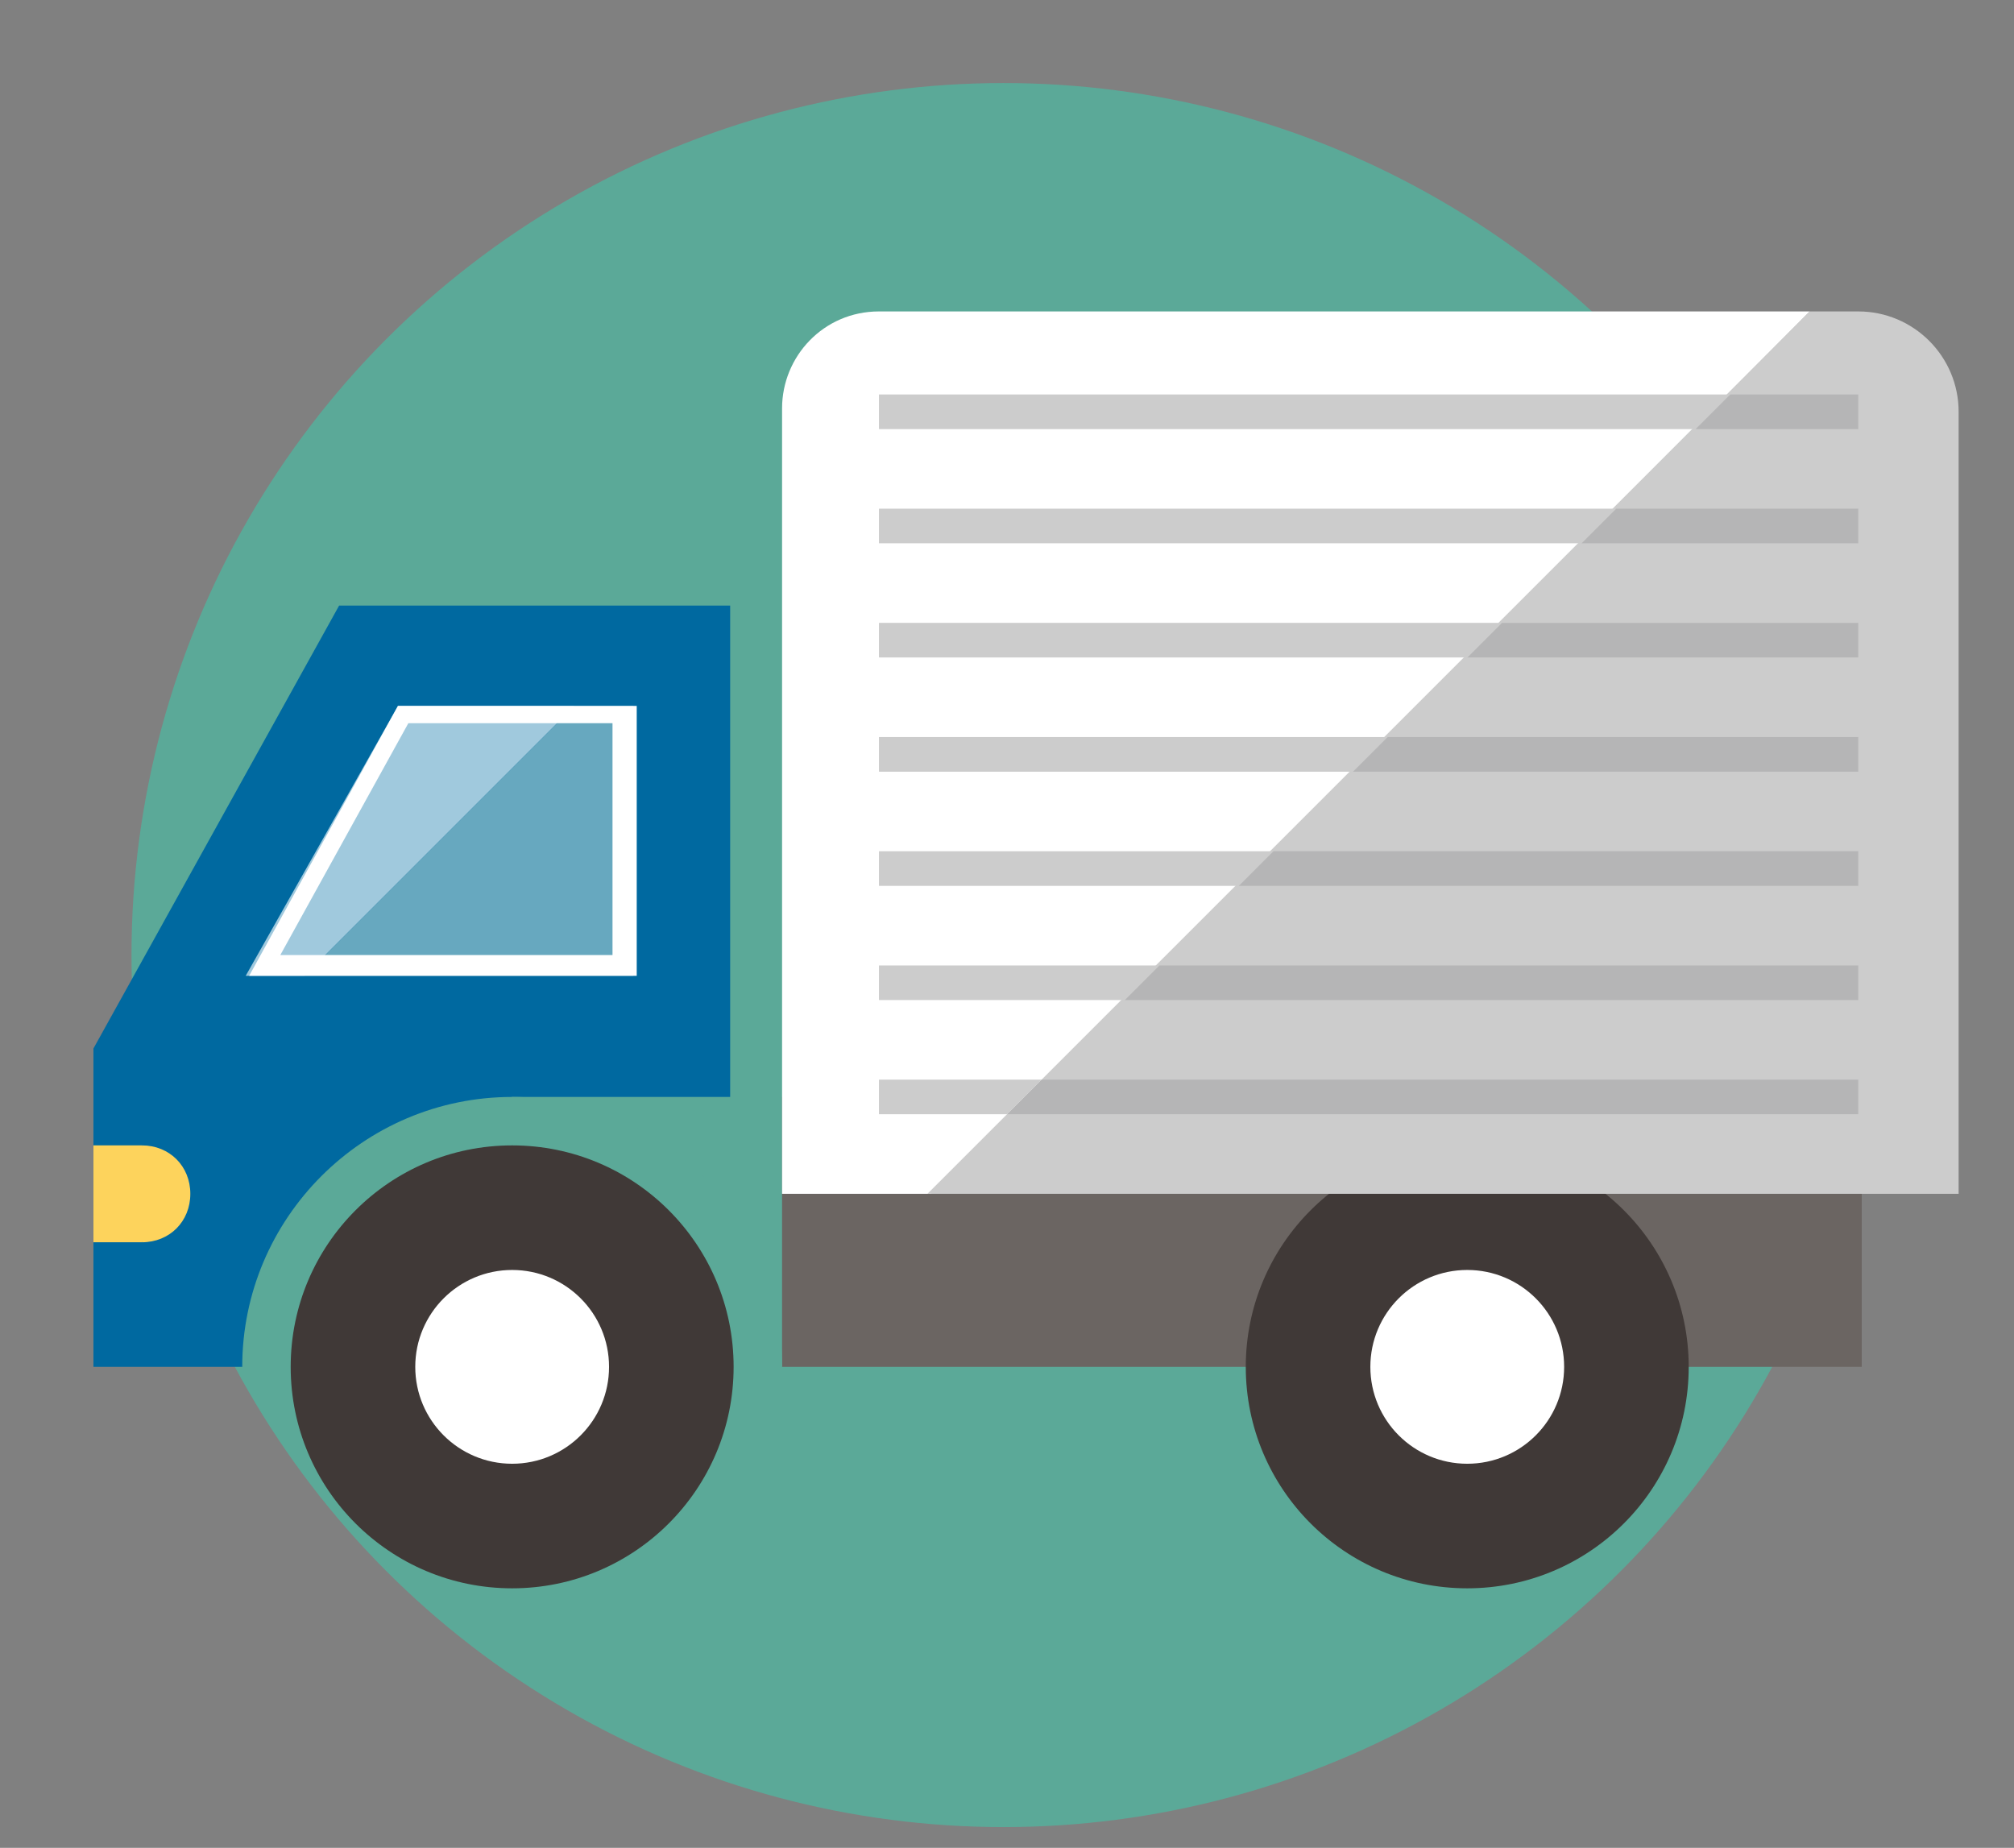 <?xml version="1.0" encoding="utf-8"?>
<!-- Generator: Adobe Illustrator 21.1.0, SVG Export Plug-In . SVG Version: 6.00 Build 0)  -->
<svg version="1.1" id="レイヤー_1" xmlns="http://www.w3.org/2000/svg" xmlns:xlink="http://www.w3.org/1999/xlink" x="0px"
	 y="0px" viewBox="0 0 58.2 53.4" style="enable-background:new 0 0 58.2 53.4;" xml:space="preserve">
<rect x="0" y="0" width="58.2" height="53.4" fill="#808080" stroke="none"/>
<style type="text/css">
	.st0{fill:#5BA998;}
	.st1{fill:#6B6562;}
	.st2{fill:#0069A0;}
	.st3{fill:#403937;}
	.st4{fill:#FFFFFF;}
	.st5{fill:#FDD35C;}
	.st6{fill:#A0C9DD;}
	.st7{fill:#67A8BF;}
	.st8{fill:#CCCCCC;}
	.st9{fill:#B5B5B6;}
</style>
<circle class="st0" cx="29" cy="27.6" r="25.2"/>
<rect x="22.6" y="31.7" class="st1" width="31.2" height="7.8"/>
<polygon class="st2" points="7,39.5 2.7,39.5 2.7,30.3 9.8,17.5 21.1,17.5 21.1,31.7 14.8,31.7 "/>
<g>
	<path class="st0" d="M22.6,39.5c0-4.3-3.5-7.8-7.8-7.8c-4.3,0-7.8,3.5-7.8,7.8H22.6z"/>
	<circle class="st3" cx="14.8" cy="39.5" r="6.4"/>
	<circle class="st4" cx="14.8" cy="39.5" r="2.8"/>
</g>
<g>
	<path class="st5" d="M4.1,33.1c0.8,0,1.4,0.6,1.4,1.4c0,0.8-0.6,1.4-1.4,1.4V33.1z"/>
	<polygon class="st5" points="2.7,35.9 3.4,35.9 4.1,35.9 4.8,34.5 4.1,33.1 3.4,33.1 2.7,33.1 2.7,34.5 	"/>
</g>
<polygon class="st6" points="11.5,20.4 7.1,28.2 8.8,28.2 16.6,20.4 "/>
<polygon class="st7" points="8.8,28.2 18.3,28.2 18.3,20.4 16.6,20.4 "/>
<g>
	<circle class="st3" cx="42.4" cy="39.5" r="6.4"/>
	<circle class="st4" cx="42.4" cy="39.5" r="2.8"/>
</g>
<path class="st4" d="M11.5,20.4l-4.3,7.8h11.2v-7.8H11.5z M17.7,27.6H8.1l3.7-6.7h5.9V27.6z"/>
<path class="st4" d="M25.4,9c-1.6,0-2.8,1.3-2.8,2.8v22.7h4.3L52.3,9H25.4z"/>
<path class="st8" d="M53.7,9h-1.4L26.8,34.5h29.8V11.9C56.6,10.3,55.3,9,53.7,9z"/>
<polygon class="st8" points="25.4,11.4 25.4,12.4 49,12.4 50,11.4 "/>
<polygon class="st9" points="53.7,11.4 50,11.4 49,12.4 53.7,12.4 "/>
<polygon class="st9" points="53.7,15.7 53.7,14.7 46.7,14.7 45.7,15.7 "/>
<polygon class="st8" points="25.4,15.7 45.7,15.7 46.7,14.7 25.4,14.7 "/>
<polygon class="st9" points="53.7,19 53.7,18 43.4,18 42.4,19 "/>
<polygon class="st8" points="25.4,19 42.4,19 43.4,18 25.4,18 "/>
<polygon class="st8" points="25.4,22.3 39.1,22.3 40.1,21.3 25.4,21.3 "/>
<polygon class="st9" points="53.7,22.3 53.7,21.3 40.1,21.3 39.1,22.3 "/>
<polygon class="st8" points="25.4,25.6 35.8,25.6 36.8,24.6 25.4,24.6 "/>
<polygon class="st9" points="53.7,25.6 53.7,24.6 36.8,24.6 35.8,25.6 "/>
<polygon class="st9" points="53.7,28.9 53.7,27.9 33.5,27.9 32.5,28.9 "/>
<polygon class="st8" points="25.4,28.9 32.5,28.9 33.5,27.9 25.4,27.9 "/>
<polygon class="st9" points="53.7,32.2 53.7,31.2 30.1,31.2 29.1,32.2 "/>
<polygon class="st8" points="25.4,32.2 29.1,32.2 30.1,31.2 25.4,31.2 "/>
</svg>
